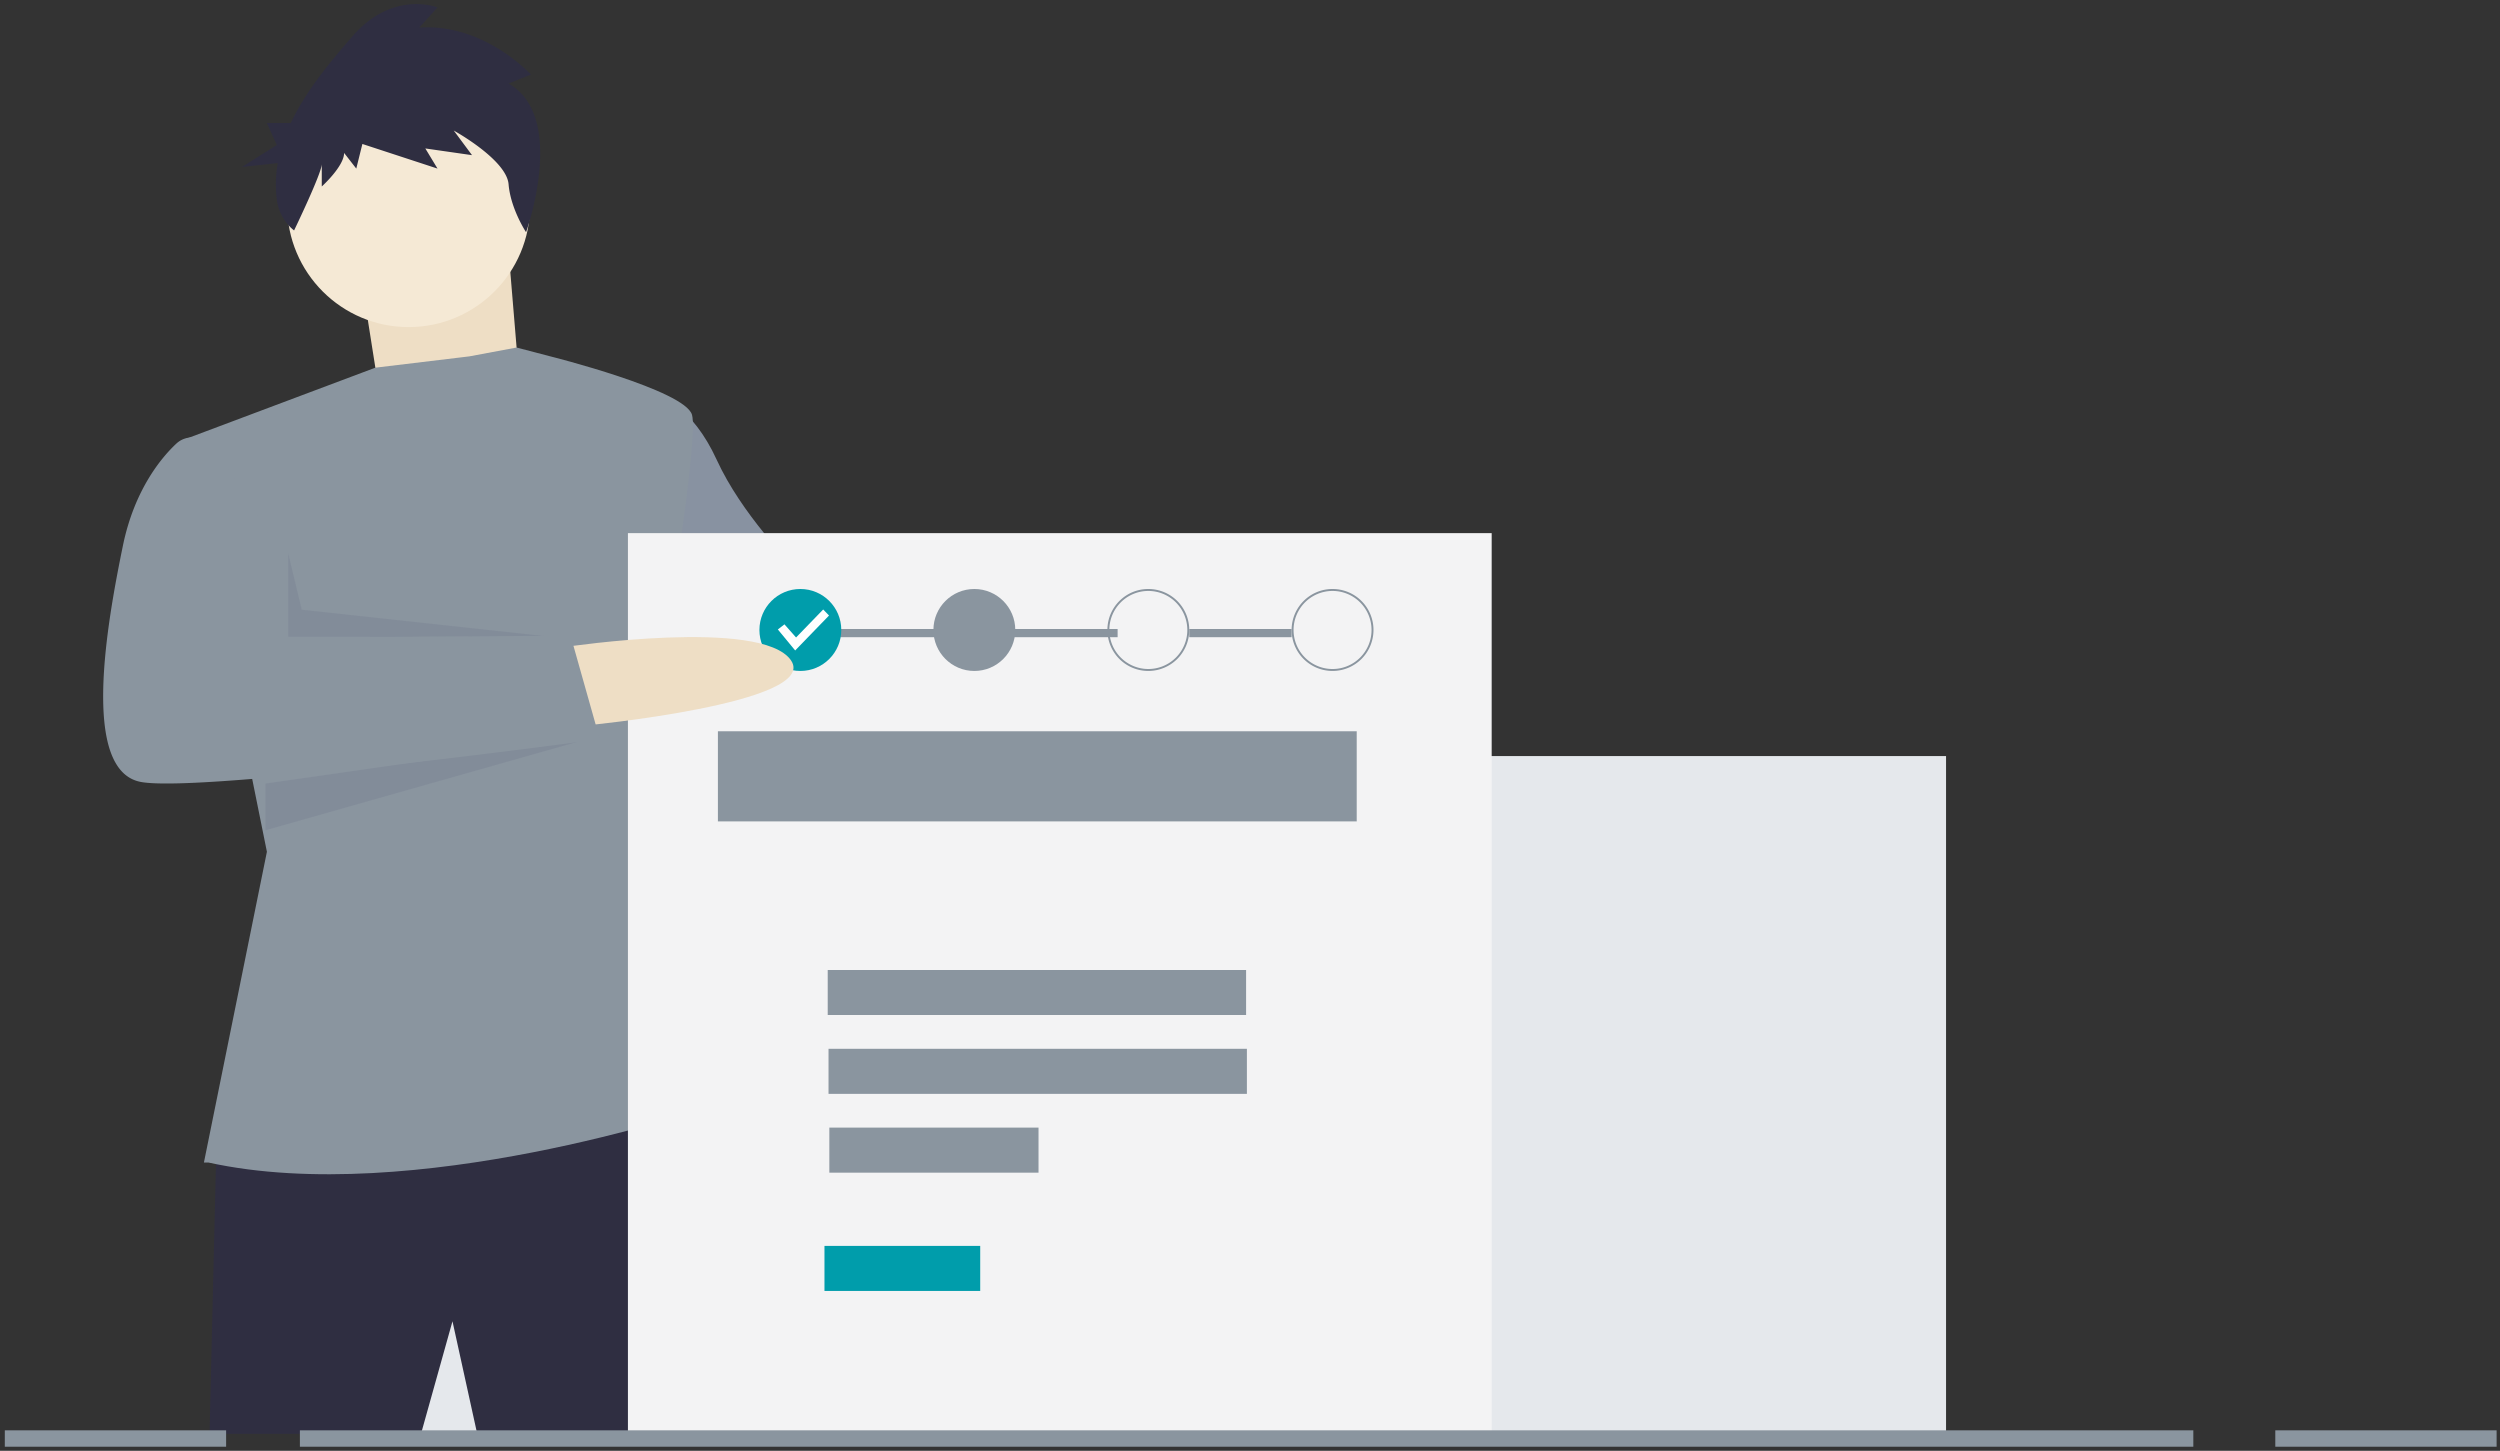 <svg xmlns="http://www.w3.org/2000/svg" width="305" height="177"><rect width="100%" height="100%" fill="#333333" stroke="none"/><g fill="none"><g transform="translate(12.586 .5)"><path fill="#A0616A" d="M103.949 73.196s22.777 1.1 24.15 9.066c1.371 7.967-26.62.824-26.62.824l2.47-9.89z"/><path fill="#8A959F" d="M68 47.922s3.842 1.098 6.86 7.692c3.019 6.593 9.056 12.637 9.056 12.637l24.424 4.67-4.117 12.363-23.325-3.022-14.545-8.242L68 47.922z"/><path fill="#7A7EBC" d="M68 47.922s3.842 1.098 6.86 7.692c3.019 6.593 9.056 12.637 9.056 12.637l24.424 4.67-4.117 12.363-23.325-3.022-14.545-8.242L68 47.922z" opacity=".1"/><path fill="#E5E8EC" d="M25.053 91.74h199.779v82.692H25.053z"/><path fill="#EEDEC5" d="m31.776 35.284 2.47 15.659 17.014.825-1.921-23.077z"/><path fill="#2F2E41" d="m13.802 139.817-.824 34.616h25.796l3.842-13.737 3.018 13.737h26.894s.549-39.56-2.47-39.836c-3.019-.274-56.256 5.22-56.256 5.22z"/><ellipse cx="37.265" cy="24.57" fill="#F5E9D5" rx="14.819" ry="14.835"/><path fill="#8A959F" d="m12.292 141.328 7.684-37.912L9.822 53.141l23.385-8.784 11.467-1.38 5.765-1.078 4.114 1.077s16.465 4.121 17.289 7.143c.823 3.022-3.293 27.748-3.293 27.748l-3.842 20.33 8.507 36.538s-35.4 12.088-60.373 6.593h-.549z"/><path fill="#3C3F6A" d="M22.583 67.015V77.18l32.38.044-30.733-3.341zm-2.781 28.073 40.651-5.82-40.651 11.526z" opacity=".1"/><path fill="#000" d="M84.328 68.388 79.97 84.11l7.377-15.203z" opacity=".1"/><path fill="#2F2E41" d="M49.46 9.692 52.185 8.6S46.487 2.32 38.56 2.866L40.79.408s-5.45-2.184-10.405 3.55c-2.605 3.014-5.618 6.557-7.497 10.548H19.97l1.218 2.685-4.263 2.685 4.376-.482a15.042 15.042 0 0 0-.12 4.453 5.772 5.772 0 0 0 2.109 3.77s3.38-7.004 3.38-8.096v2.73s2.724-2.457 2.724-4.095l1.486 1.911.744-3.003 9.166 3.003-1.487-2.457 5.698.819-2.23-3.003s6.441 3.549 6.69 6.552c.247 3.004 2.132 5.85 2.132 5.85s5.051-14.04-2.133-18.136z"/><path fill="#F3F3F4" d="M64.021 64.542h105.378v110.165H64.021z"/><g transform="translate(79.912 71.25)"><path fill="#8A959F" d="M52.593 4.992h12.486v1H52.593zm-47.448 0h38.707v1H5.145z"/><ellipse cx="5.145" cy="5.107" fill="#009DAB" rx="4.994" ry="5"/><ellipse cx="26.372" cy="5.107" fill="#8A959F" rx="4.994" ry="5"/><path fill="#8A959F" d="M47.598 10.107a4.997 4.997 0 0 1-4.994-5c0-2.761 2.236-5 4.994-5a4.998 4.998 0 0 1 4.995 5 5.003 5.003 0 0 1-4.995 5zm0-9.762a4.759 4.759 0 0 0-4.756 4.762 4.76 4.76 0 0 0 4.756 4.762 4.76 4.76 0 0 0 4.757-4.762A4.765 4.765 0 0 0 47.598.345zm22.476 9.762a4.997 4.997 0 0 1-4.995-5c0-2.761 2.236-5 4.995-5a4.997 4.997 0 0 1 4.994 5 5.002 5.002 0 0 1-4.994 5zm0-9.762a4.76 4.76 0 0 0-4.757 4.762c0 2.63 2.13 4.762 4.757 4.762s4.756-2.132 4.756-4.762A4.765 4.765 0 0 0 70.074.345z"/><path fill="#FFF" d="m2.4 5.045.806-.625 1.416 1.602L7.93 2.607l.713.736-4.13 4.264z"/></g><path fill="#8A959F" d="M74.998 88.718h77.936v10.989H74.998zm13.398 29.121h51.041v5.495H88.396zm.098 9.615h51.041v5.495H88.494zm.099 9.616h25.52v5.495h-25.52z"/><path fill="#009DAB" d="M88 151.5h19v5.495H88z"/><path fill="#EEDEC5" d="M56.474 78.416s23.875-3.571 27.442 1.648c3.568 5.22-25.247 7.967-25.247 7.967l-2.195-9.615z"/><path fill="#8A959F" d="M12.567 52.867h-1.72a2.802 2.802 0 0 0-1.909.743c-1.632 1.517-5.083 5.433-6.525 12.443C.493 75.394-2.801 93.526 4.608 94.9c7.41 1.373 55.982-5.22 55.982-5.22l-3.567-12.638-35.126.275s.549-6.044-.549-9.89c-1.098-3.846-8.781-14.56-8.781-14.56z"/></g><path fill="#8A959F" d="M36.586 176.5h231v-2h-231zm268-2h-27v2h27zm-277 0h-27v2h27z"/></g></svg>